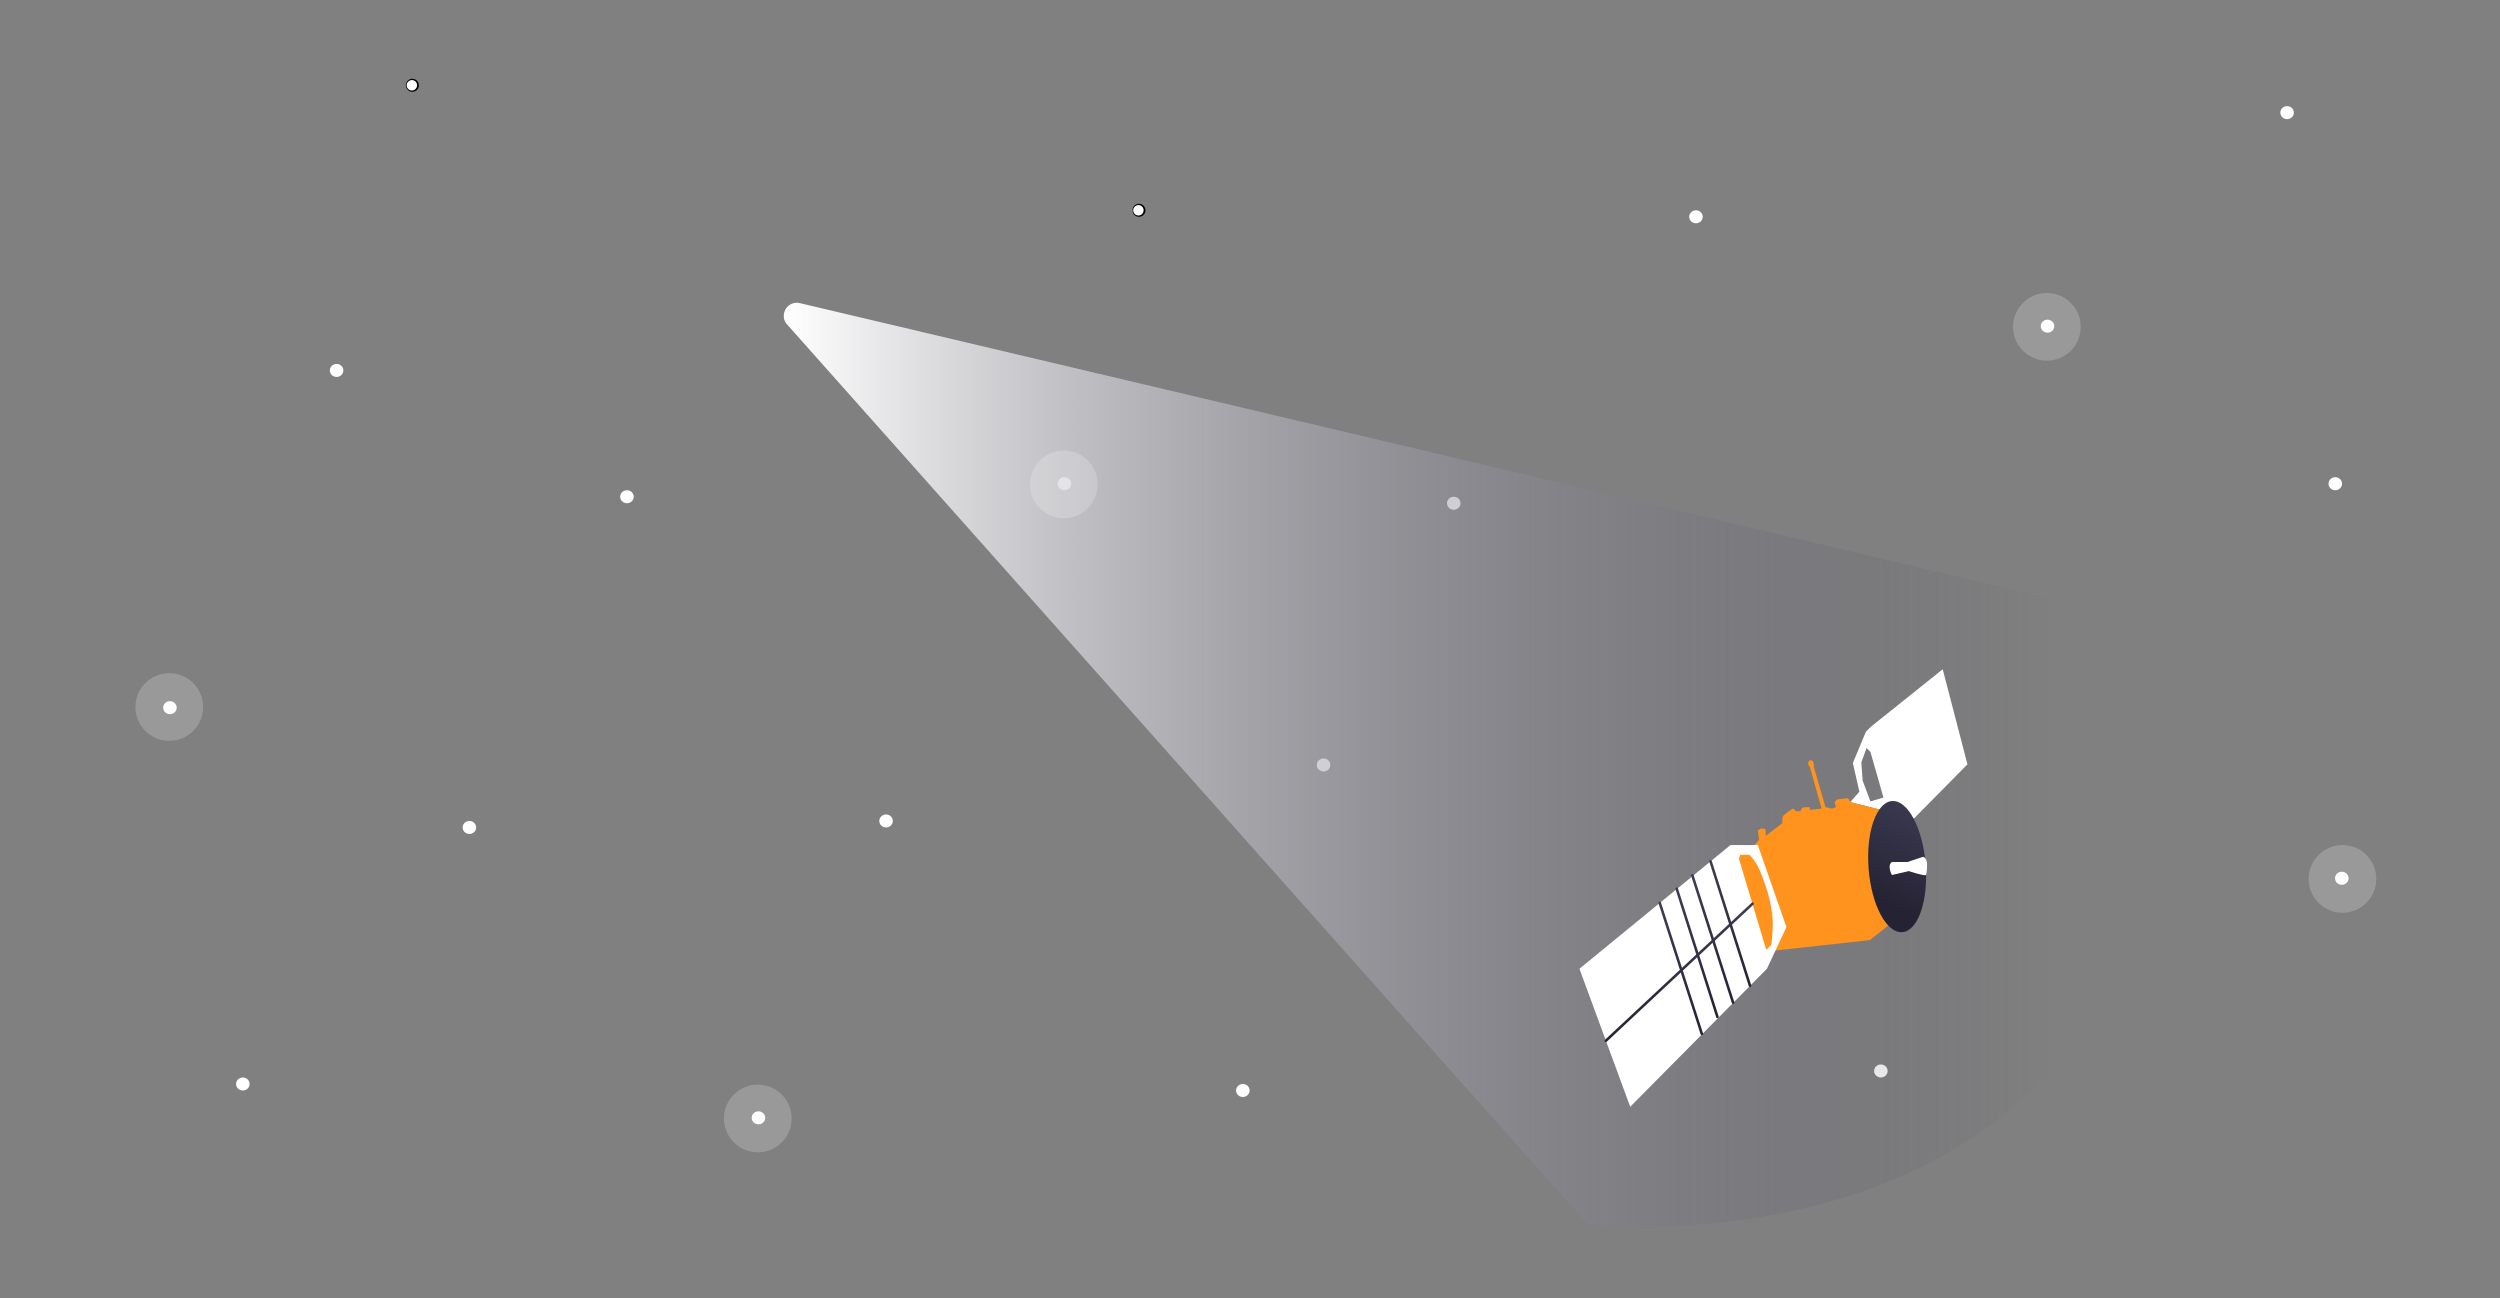 <svg id="bg" data-name="Layer 1" xmlns="http://www.w3.org/2000/svg" xmlns:xlink="http://www.w3.org/1999/xlink" viewBox="0 0 1920 997">

<rect x="0" y="0" width="1920" height="997" fill="#808080" stroke="none"/>

<defs><linearGradient id="linear-gradient" x1="601.93" y1="5498.63" x2="1659.83" y2="5498.63" gradientTransform="matrix(1, 0, 0, -1, 0, 6086)" gradientUnits="userSpaceOnUse"><stop offset="0" stop-color="#fff"/><stop offset="0.92" stop-color="#3c3b52" stop-opacity="0"/></linearGradient><linearGradient id="linear-gradient-2" x1="1649.56" y1="5008.94" x2="1694.67" y2="5087.08" gradientTransform="matrix(1, -0.08, -0.08, -1, 188.29, 5829.82)" gradientUnits="userSpaceOnUse"><stop offset="0" stop-color="#252233"/><stop offset="0.92" stop-color="#3c3b52"/></linearGradient><linearGradient id="linear-gradient-3" x1="1252.26" y1="5274.6" x2="1327.04" y2="5404.1" gradientTransform="matrix(1, 0, 0, -1, 0, 6086)" xlink:href="#linear-gradient-2"/><linearGradient id="linear-gradient-4" x1="1272.63" y1="5310.69" x2="1309.07" y2="5373.81" gradientTransform="matrix(1, 0, 0, -1, 0, 6086)" xlink:href="#linear-gradient-2"/><linearGradient id="linear-gradient-5" x1="1285.44" y1="5323.22" x2="1321.26" y2="5385.28" gradientTransform="matrix(1, 0, 0, -1, 0, 6086)" xlink:href="#linear-gradient-2"/><linearGradient id="linear-gradient-6" x1="1297.59" y1="5334.14" x2="1333.11" y2="5395.66" gradientTransform="matrix(1, 0, 0, -1, 0, 6086)" xlink:href="#linear-gradient-2"/><linearGradient id="linear-gradient-7" x1="1311.46" y1="5346.63" x2="1346.24" y2="5406.87" gradientTransform="matrix(1, 0, 0, -1, 0, 6086)" xlink:href="#linear-gradient-2"/></defs><title>bg</title><ellipse cx="258.5" cy="284.5" rx="5.2" ry="5" style="fill:#fff"/><ellipse cx="481.5" cy="381.5" rx="5.2" ry="5" style="fill:#fff"/><ellipse cx="130.5" cy="543.5" rx="5.2" ry="5" style="fill:#fff"/><ellipse cx="360.5" cy="635.5" rx="5.2" ry="5" style="fill:#fff"/><ellipse cx="817.5" cy="371.5" rx="5.2" ry="5" style="fill:#fff"/><ellipse cx="1302.5" cy="166.5" rx="5.2" ry="5" style="fill:#fff"/><ellipse cx="874.5" cy="161.5" rx="4.7" ry="4.5" style="fill:#fff"/><path d="M874.5,157.5a4,4,0,1,1-4.2,4,4.12,4.12,0,0,1,4.2-4m0-1a5,5,0,1,0,5.2,5,5.06,5.06,0,0,0-5.2-5Z"/><ellipse cx="680.5" cy="630.5" rx="5.2" ry="5" style="fill:#fff"/><ellipse cx="1016.5" cy="587.5" rx="5.2" ry="5" style="fill:#fff"/><ellipse cx="1793.5" cy="371.5" rx="5.2" ry="5" style="fill:#fff"/><ellipse cx="1444.5" cy="822.5" rx="5.2" ry="5" style="fill:#fff"/><ellipse cx="1572.5" cy="250.5" rx="5.2" ry="5" style="fill:#fff"/><ellipse cx="1756.5" cy="86.5" rx="5.2" ry="5" style="fill:#fff"/><ellipse cx="1116.5" cy="386.5" rx="5.2" ry="5" style="fill:#fff"/><ellipse cx="954.5" cy="837.5" rx="5.2" ry="5" style="fill:#fff"/><ellipse cx="1798.5" cy="674.5" rx="5.2" ry="5" style="fill:#fff"/><ellipse cx="582.5" cy="858.5" rx="5.2" ry="5" style="fill:#fff"/><ellipse cx="186.5" cy="832.5" rx="5.2" ry="5" style="fill:#fff"/><path d="M1647.7,476.9,614.3,232.8c-9.5-2.2-16.3,9.1-9.8,16.4l612.3,688.4a10,10,0,0,0,6.7,3.3c46.9,3.8,485.4,27,431.8-455.3A10,10,0,0,0,1647.7,476.9Z" style="fill:url(#linear-gradient)"/><circle cx="817" cy="372" r="26" style="fill:#fff;opacity:0.2;isolation:isolate"/><circle cx="1572" cy="251" r="26" style="fill:#fff;opacity:0.2;isolation:isolate"/><circle cx="582" cy="859" r="26" style="fill:#fff;opacity:0.2;isolation:isolate"/><circle cx="130" cy="543" r="26" style="fill:#fff;opacity:0.2;isolation:isolate"/><circle cx="1799" cy="675" r="26" style="fill:#fff;opacity:0.2;isolation:isolate"/><path d="M1492,514l-55,44-4,4-10,24,5,22-7,8,49,12.5,41-41.5Zm-55.5,101.5-6-16-1-14,4-11,3,3,10,35Z" style="fill:#fff"/><path d="M1347.3,649l3.7-4-1-7s2-3,6-1v5l13-10s-1-4,1-6a50,50,0,0,1,7-5s2,1,2,2h4a2.94,2.94,0,0,1,3-3h4v2l9-1-9-32s-3-3,0-5c0,0,3-1,3,4v1l9,31,5,1,3-1-1-4,2-2,8-1,1,1,1,2,22.3,5.7L1460,703l-24,19-82,9-23-74Z" style="fill:#ff931e"/><path d="M1350,649h-21l-116,95,39,106,105-106,15-32Zm10.5,76.5-4,4-21-70,1-3h7s4.5,3.9,8,12c6,14,10.6,30.3,10,44Z" style="fill:#fff"/><path d="M1478.9,663.8c2.2,27.8-5.8,51.1-17.9,52.1s-23.7-20.8-25.9-48.6,5.8-51.1,17.9-52.1S1476.7,636,1478.9,663.8Z" style="fill:url(#linear-gradient-2)"/><line x1="1233.3" y1="799.3" x2="1346" y2="694" style="fill:none;stroke-linecap:round;stroke-miterlimit:10;stroke-width:2px;stroke:url(#linear-gradient-3)"/><line x1="1274.7" y1="693.5" x2="1307" y2="794" style="fill:none;stroke-linecap:round;stroke-miterlimit:10;stroke-width:2px;stroke:url(#linear-gradient-4)"/><line x1="1287.7" y1="682.5" x2="1319" y2="781" style="fill:none;stroke-linecap:round;stroke-miterlimit:10;stroke-width:2px;stroke:url(#linear-gradient-5)"/><line x1="1299.7" y1="672.2" x2="1331" y2="770" style="fill:none;stroke-linecap:round;stroke-miterlimit:10;stroke-width:2px;stroke:url(#linear-gradient-6)"/><line x1="1313.7" y1="661.5" x2="1344" y2="757" style="fill:none;stroke-linecap:round;stroke-miterlimit:10;stroke-width:2px;stroke:url(#linear-gradient-7)"/><path d="M1453,662h12l12-4s3,1,3,6c0,0,0,7-1,8s-13-3-13-3l-13,3S1449,665,1453,662Z" style="fill:#fff"/><ellipse cx="316.5" cy="65.5" rx="4.7" ry="4.5" style="fill:#fff"/><path d="M316.5,61.5a4,4,0,1,1-4.2,4,4.12,4.12,0,0,1,4.2-4m0-1a5,5,0,1,0,5.2,5,5.06,5.06,0,0,0-5.2-5Z"/>

</svg>
